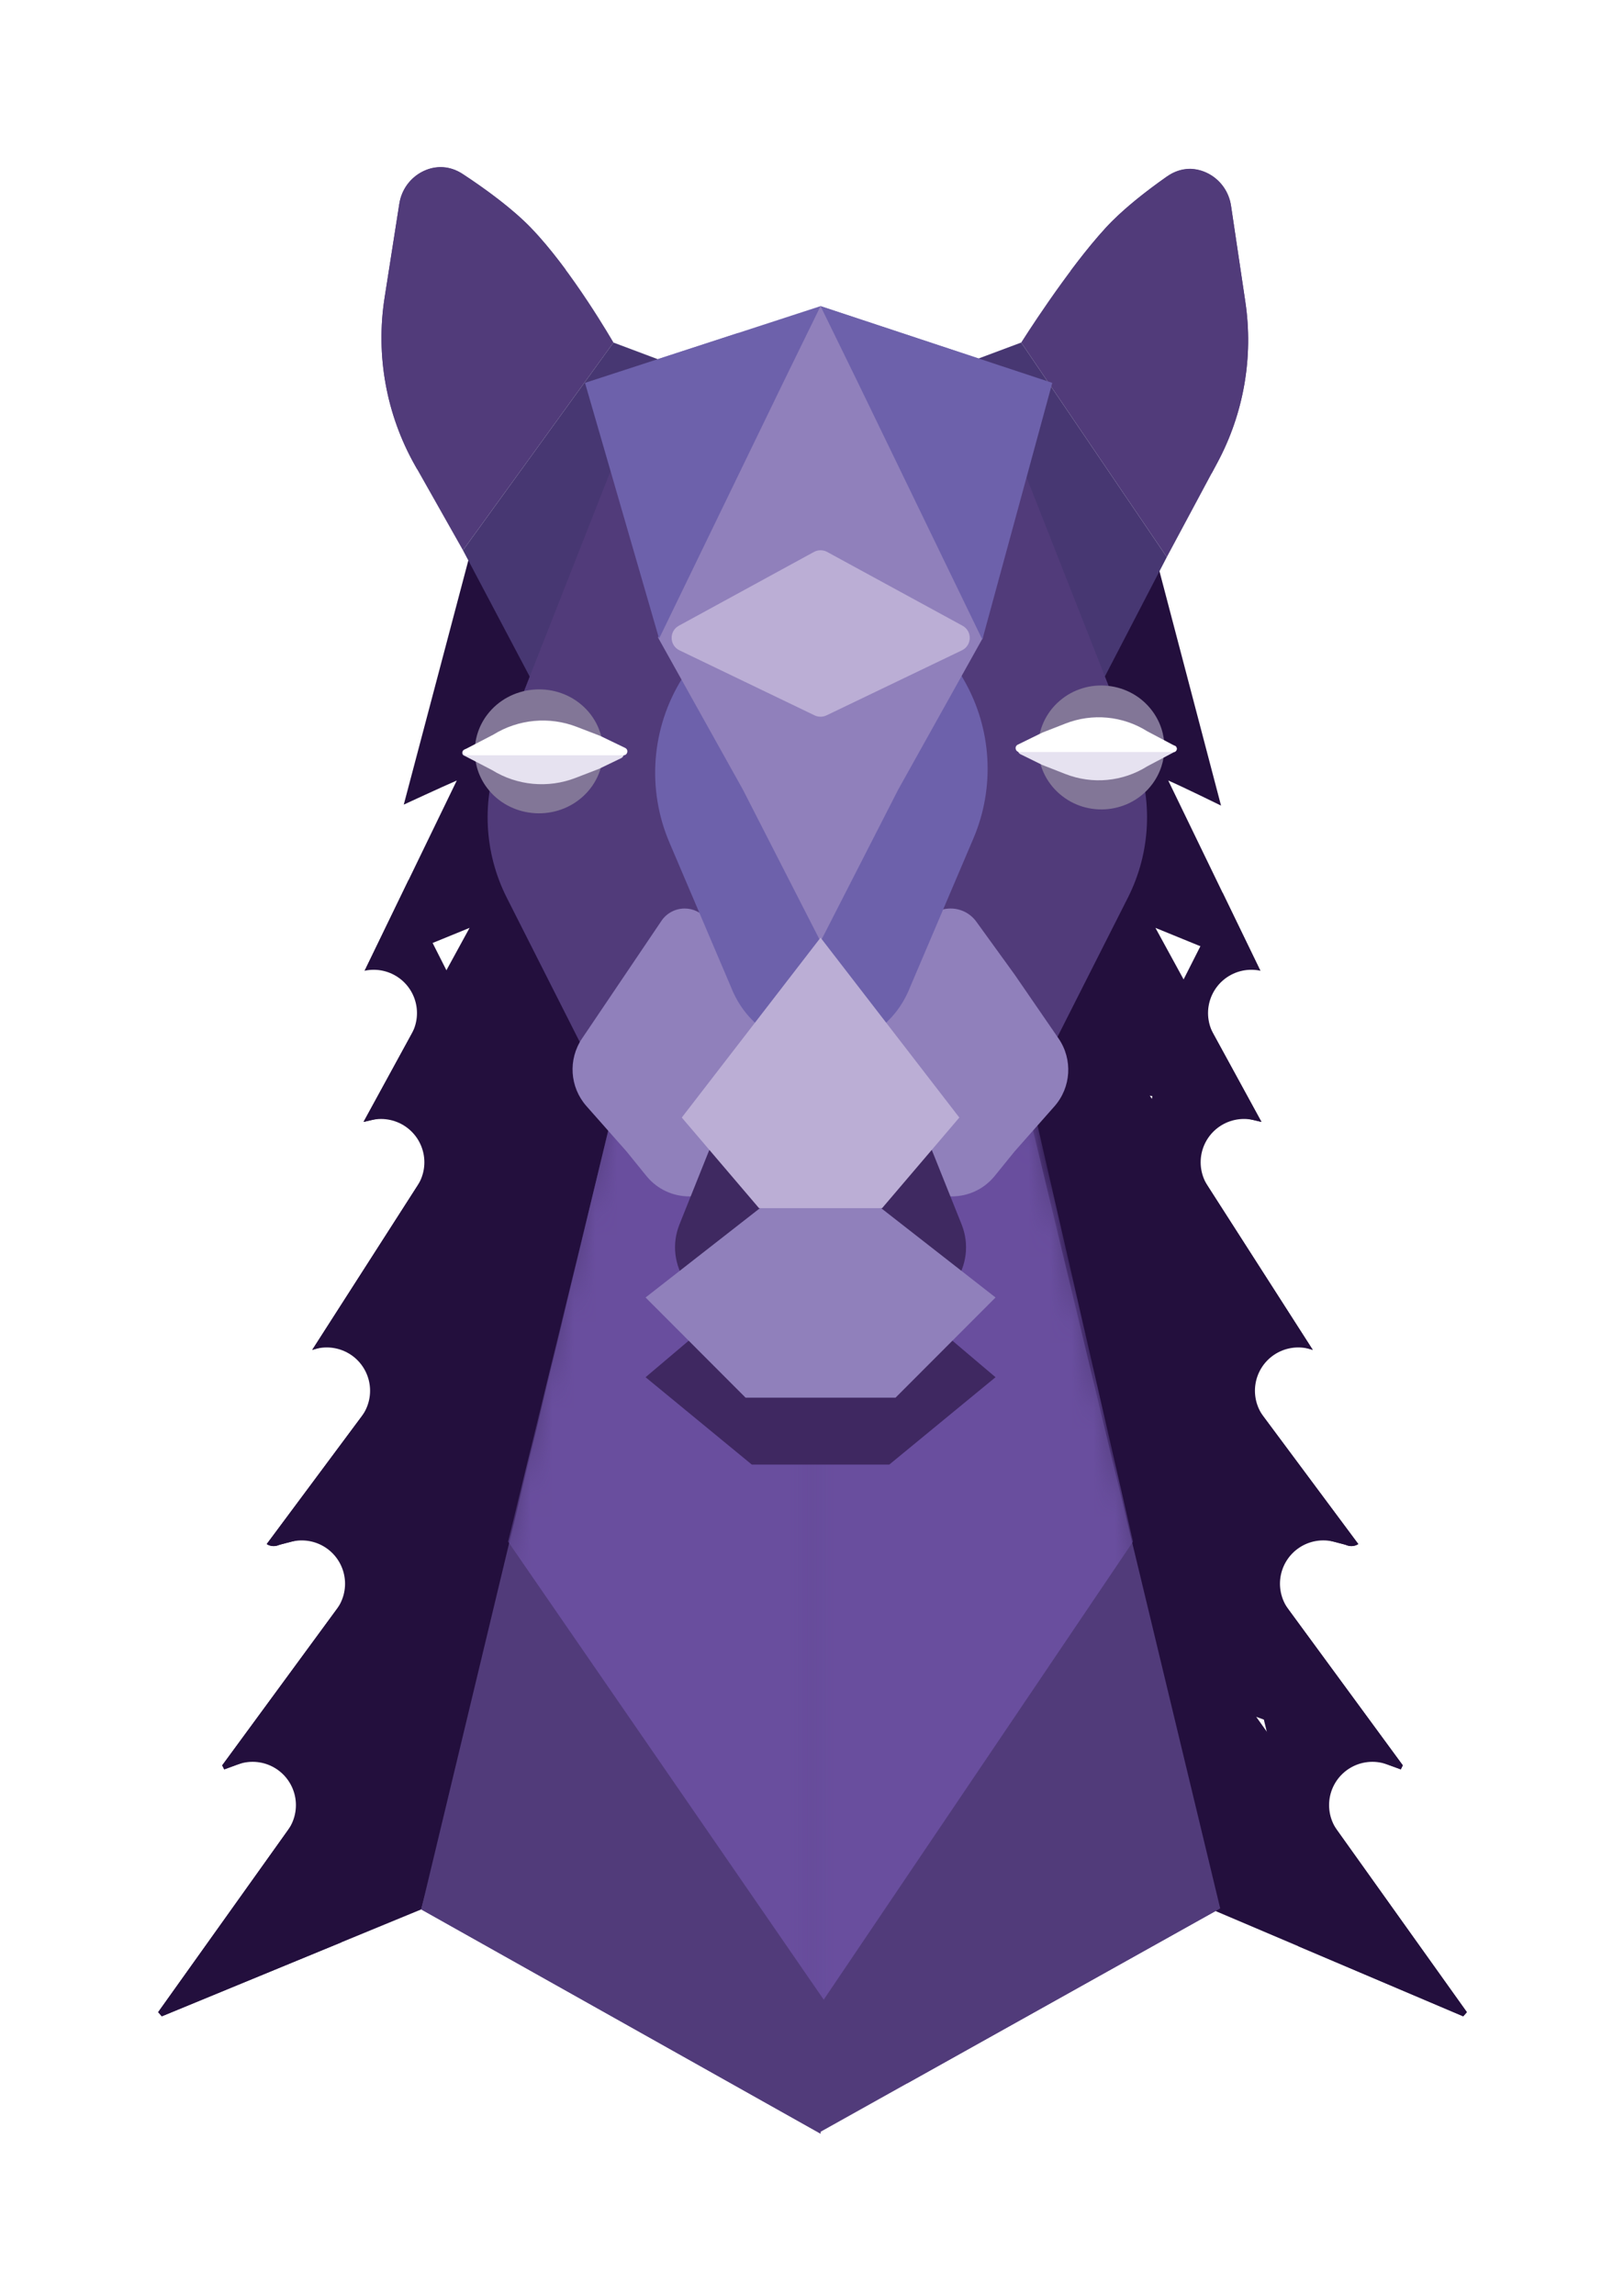 <svg width="75" height="106" viewBox="0 0 75 106" fill="none" xmlns="http://www.w3.org/2000/svg">
<g filter="url(#filter0_d_33_13821)">
<path d="M51.89 21.721C52.684 21.319 53.458 21.457 54.015 21.724L54.241 21.846L54.403 21.954C54.766 22.224 55.029 22.61 55.145 23.052L58.325 35.158C58.523 35.915 58.262 36.719 57.656 37.215C57.615 37.248 57.573 37.279 57.53 37.308L60.007 42.422C60.368 43.167 60.232 44.058 59.666 44.662C59.181 45.178 58.466 45.392 57.79 45.248L60.012 49.316C60.391 50.009 60.326 50.859 59.848 51.487C59.4 52.076 58.666 52.365 57.943 52.25L57.799 52.221L57.449 52.138L62.311 59.724C62.763 60.429 62.728 61.341 62.223 62.01C61.718 62.678 60.851 62.96 60.049 62.718L59.956 62.69C61.417 64.656 62.877 66.618 64.334 68.577C64.664 69.021 64.795 69.582 64.697 70.127C64.598 70.671 64.278 71.151 63.813 71.451C63.436 71.694 63.004 71.834 62.561 71.86C62.211 71.881 61.861 71.829 61.531 71.71L61.112 71.601L66.397 78.807L66.476 78.923C66.847 79.51 66.887 80.253 66.575 80.881L66.482 81.067C66.029 81.978 64.964 82.403 64.008 82.055L63.38 81.827L69.372 90.227C69.91 90.982 69.858 92.008 69.248 92.706L69.08 92.898C68.51 93.548 67.588 93.76 66.793 93.422L55.07 88.439C54.618 88.247 54.254 87.896 54.045 87.457L53.966 87.263L52.897 84.234L52.891 84.216L52.312 82.523H52.311V82.521C52.309 82.515 52.306 82.506 52.302 82.495C52.294 82.472 52.283 82.44 52.269 82.398C52.241 82.315 52.202 82.196 52.153 82.046C52.104 81.895 52.045 81.714 51.98 81.506L51.768 80.806C51.048 78.377 50.343 75.944 49.656 73.506L48.973 71.067L48.924 70.844C48.91 70.751 48.892 70.658 48.872 70.566L48.801 70.292C48.796 70.274 48.791 70.257 48.787 70.239C48.023 67.334 47.197 64.441 46.363 61.529C45.738 59.35 45.108 57.158 44.498 54.959L43.897 52.757C43.89 52.73 43.883 52.703 43.877 52.676C43.705 51.911 43.885 51.26 44.119 50.796C44.299 50.438 44.585 50.08 44.605 50.053H44.606C45.009 49.494 45.421 48.952 45.818 48.433C46.012 48.179 46.201 47.931 46.387 47.685C46.261 47.411 46.204 47.15 46.183 46.949C46.146 46.602 46.192 46.305 46.213 46.174C46.226 46.096 46.24 46.025 46.248 45.982C46.252 45.963 46.255 45.948 46.257 45.936C46.263 45.791 46.283 45.646 46.32 45.505L46.414 45.178C46.645 44.425 46.966 43.756 47.263 43.183C47.642 42.455 47.91 42.007 48.18 41.429L48.184 41.421L48.769 40.19C49.355 38.969 49.98 37.715 50.693 36.493C50.404 35.827 50.266 35.105 50.291 34.377L50.3 34.24C50.305 34.195 50.311 34.15 50.319 34.105C50.367 33.825 50.413 33.354 50.579 32.803C50.239 32.559 49.745 32.184 49.316 31.613L49.114 31.32L49.095 31.29C48.975 31.092 48.896 30.903 48.846 30.766C48.795 30.625 48.756 30.492 48.728 30.387C48.7 30.283 48.674 30.179 48.656 30.101C48.645 30.057 48.636 30.02 48.627 29.987C48.481 29.817 48.361 29.622 48.278 29.409C48.123 29.011 48.059 28.582 48.093 28.155L48.111 27.995C48.16 27.639 48.275 27.297 48.451 26.985L49.578 24.919C49.97 24.203 50.38 23.473 50.812 22.771V22.772C50.938 22.558 51.269 22.036 51.89 21.721Z" fill="#230F3D" stroke="white" stroke-width="4" stroke-linejoin="round"/>
<path d="M23.156 21.722C22.362 21.32 21.589 21.458 21.031 21.725L20.806 21.846L20.645 21.954C20.282 22.223 20.019 22.608 19.902 23.049L16.713 35.11C16.515 35.86 16.768 36.656 17.362 37.154C17.416 37.2 17.473 37.24 17.53 37.279L15.039 42.422C14.678 43.167 14.814 44.058 15.381 44.662C15.866 45.179 16.58 45.393 17.257 45.248L15.034 49.316C14.656 50.009 14.72 50.859 15.198 51.487C15.647 52.076 16.381 52.365 17.104 52.25L17.247 52.222L17.598 52.139L12.735 59.725C12.284 60.43 12.318 61.342 12.823 62.01C13.328 62.678 14.196 62.961 14.997 62.719L15.091 62.69C13.629 64.656 12.17 66.619 10.713 68.577C10.383 69.021 10.251 69.582 10.35 70.127C10.448 70.672 10.768 71.151 11.233 71.451C11.61 71.694 12.042 71.834 12.485 71.86C12.835 71.881 13.186 71.829 13.516 71.71L13.935 71.602L8.649 78.808L8.57 78.923C8.2 79.51 8.159 80.253 8.472 80.881L8.564 81.067C9.018 81.978 10.082 82.403 11.038 82.056L11.666 81.827L5.675 90.228C5.137 90.982 5.188 92.008 5.799 92.706L5.967 92.898C6.531 93.542 7.442 93.756 8.233 93.43L20.216 88.492C20.722 88.284 21.118 87.878 21.315 87.374L21.388 87.152L22.181 84.143L22.734 82.523H22.735V82.522C22.738 82.515 22.74 82.506 22.744 82.495C22.752 82.472 22.763 82.44 22.777 82.398C22.805 82.316 22.845 82.196 22.894 82.046C22.942 81.896 23.001 81.714 23.066 81.506L23.278 80.807C23.999 78.377 24.703 75.944 25.391 73.506L26.073 71.067L26.122 70.844C26.137 70.751 26.154 70.658 26.175 70.566L26.245 70.292C26.25 70.275 26.255 70.257 26.26 70.239C27.023 67.335 27.849 64.441 28.684 61.529C29.308 59.35 29.938 57.159 30.548 54.959L31.149 52.757C31.157 52.73 31.163 52.703 31.169 52.677C31.341 51.911 31.162 51.26 30.928 50.796C30.754 50.45 30.481 50.105 30.444 50.058C30.366 49.948 30.345 49.889 30.282 49.469C30.221 49.059 30.13 48.396 29.727 47.649C29.745 47.577 29.762 47.504 29.773 47.429C29.838 46.989 29.747 46.628 29.669 46.411C29.526 46.015 29.295 45.744 29.212 45.648C29.014 45.42 28.763 45.207 28.654 45.113C28.632 45.094 28.613 45.076 28.595 45.06C28.367 44.355 28.065 43.726 27.783 43.184C27.405 42.455 27.137 42.007 26.866 41.43L26.862 41.421L26.744 41.162C26.479 40.556 26.279 39.939 26.017 39.179C25.762 38.44 25.455 37.595 24.989 36.735C25.062 36.499 25.115 36.202 25.083 35.863C25.07 35.724 25.044 35.595 25.01 35.473C24.999 35.114 24.922 34.824 24.872 34.653C25.115 34.378 25.241 34.113 25.296 33.994C25.3 33.984 25.308 33.967 25.317 33.946C25.721 33.333 25.944 32.749 26.101 32.335C26.236 31.976 26.323 31.748 26.426 31.549L26.536 31.356L26.556 31.326C26.783 30.953 26.861 30.586 26.889 30.329C26.917 30.071 26.902 29.845 26.886 29.688C26.869 29.526 26.842 29.379 26.821 29.273C26.821 29.271 26.821 29.268 26.82 29.265C26.937 28.908 26.983 28.531 26.953 28.155L26.936 27.995C26.887 27.639 26.771 27.297 26.596 26.985L25.469 24.919C25.076 24.203 24.666 23.473 24.234 22.771V22.773C24.109 22.558 23.778 22.036 23.156 21.722ZM28.792 46.044L28.785 46.178C28.79 46.125 28.792 46.073 28.792 46.02C28.792 46.028 28.792 46.036 28.792 46.044ZM25.873 30.433L25.737 30.503L25.88 30.428C25.878 30.429 25.875 30.431 25.873 30.433Z" fill="#230F3D" stroke="white" stroke-width="4" stroke-linejoin="round"/>
<path d="M58.784 7.415C58.241 4.897 55.368 3.366 52.974 4.824L52.736 4.979L52.345 5.259C51.418 5.932 50.392 6.758 49.594 7.626L49.218 8.049C48.338 9.065 47.46 10.269 46.792 11.229C46.405 11.786 46.076 12.279 45.843 12.634C45.727 12.811 45.635 12.955 45.571 13.055C45.539 13.104 45.514 13.144 45.497 13.171C45.488 13.184 45.481 13.196 45.476 13.203C45.474 13.207 45.472 13.21 45.47 13.212C45.47 13.213 45.47 13.214 45.469 13.215H45.468V13.216L45.394 13.344C45.072 13.951 45.084 14.683 45.427 15.278L45.506 15.404L52.231 25.312C52.624 25.892 53.292 26.223 53.991 26.186C54.646 26.152 55.24 25.799 55.584 25.246L55.649 25.133L57.986 20.769C59.406 18.117 59.934 15.079 59.491 12.104L58.83 7.67L58.784 7.415Z" fill="#513B7A" stroke="white" stroke-width="4" stroke-linejoin="round"/>
<path d="M16.513 7.31C17.064 4.832 19.862 3.331 22.242 4.688L22.478 4.833L22.906 5.119C23.925 5.813 25.073 6.679 25.954 7.589L26.357 8.023C27.291 9.066 28.163 10.295 28.806 11.265C29.181 11.83 29.492 12.331 29.711 12.691C29.821 12.871 29.908 13.017 29.968 13.119C29.998 13.17 30.022 13.21 30.039 13.238C30.047 13.252 30.053 13.264 30.058 13.273C30.06 13.276 30.062 13.279 30.063 13.281C30.064 13.283 30.064 13.284 30.065 13.285L30.066 13.286L30.134 13.416C30.45 14.074 30.383 14.857 29.951 15.454L23.002 25.049C22.602 25.6 21.949 25.91 21.269 25.872C20.589 25.834 19.975 25.452 19.64 24.859L17.426 20.941C15.876 18.197 15.298 15.008 15.787 11.894L16.465 7.561L16.513 7.31Z" fill="#513B7A" stroke="white" stroke-width="4" stroke-linejoin="round"/>
<path d="M47.117 46.211L47.289 46.219C48.139 46.292 48.858 46.901 49.061 47.743L58.296 86.13C58.506 87.002 58.11 87.907 57.328 88.344L38.857 98.666C38.238 99.012 37.482 99.005 36.87 98.646C36.258 98.287 35.881 97.631 35.881 96.921V48.211L35.892 48.007C35.994 46.998 36.846 46.211 37.881 46.211H47.117Z" fill="#513B7A" stroke="white" stroke-width="4" stroke-linejoin="round"/>
<path d="M28.659 46.29L28.487 46.298C27.636 46.371 26.917 46.981 26.715 47.824L17.508 86.176C17.299 87.046 17.694 87.949 18.474 88.387L36.915 98.743C37.534 99.091 38.292 99.085 38.905 98.726C39.518 98.367 39.894 97.71 39.895 97V48.29L39.884 48.086C39.782 47.078 38.93 46.29 37.895 46.29H28.659Z" fill="#513B7A" stroke="white" stroke-width="4" stroke-linejoin="round"/>
<path d="M27.101 12.747C27.584 12.169 28.283 11.949 28.916 12.187L34.824 14.406C35.334 14.598 35.738 15.063 35.923 15.675C36.107 16.286 36.051 16.977 35.773 17.555L27.775 34.126C27.454 34.791 26.879 35.218 26.257 35.254C25.634 35.291 25.054 34.931 24.722 34.304L19.864 25.111L19.79 24.956C19.446 24.164 19.548 23.167 20.058 22.462L27.008 12.867L27.101 12.747Z" fill="#473772" stroke="white" stroke-width="4" stroke-linejoin="round"/>
<path d="M48.429 12.796C47.948 12.184 47.229 11.942 46.576 12.186L40.687 14.388C40.175 14.58 39.771 15.046 39.586 15.658C39.425 16.194 39.447 16.79 39.642 17.318L39.736 17.54L47.746 34.122C48.069 34.789 48.647 35.217 49.271 35.251C49.896 35.284 50.477 34.918 50.806 34.285L55.411 25.41L55.482 25.259C55.81 24.491 55.723 23.531 55.248 22.832L48.523 12.923L48.429 12.796Z" fill="#473772" stroke="white" stroke-width="4" stroke-linejoin="round"/>
<path d="M42.033 13.402L42.3 13.406C45.046 13.511 47.483 15.23 48.495 17.803L54.264 32.467L54.449 32.98C55.251 35.387 55.129 38.007 54.105 40.329L53.873 40.821L47.206 54.001L47.019 54.407C43.415 62.179 32.484 62.3 28.651 54.772L28.474 54.407L28.285 54.001L21.619 40.821C20.303 38.22 20.161 35.18 21.229 32.467L26.684 18.601L26.804 18.311C28.106 15.337 31.05 13.402 34.316 13.402L42.033 13.402Z" fill="#513B7A" stroke="white" stroke-width="4" stroke-linejoin="round"/>
<mask id="mask0_33_13821" style="mask-type:alpha" maskUnits="userSpaceOnUse" x="15" y="43" width="46" height="58">
<path d="M47.13 45.713L47.302 45.721C48.154 45.794 48.874 46.404 49.076 47.248L58.311 85.867C58.519 86.736 58.125 87.637 57.346 88.075L38.876 98.461C38.256 98.809 37.498 98.802 36.885 98.444C36.272 98.085 35.895 97.428 35.895 96.718V47.713L35.906 47.509C36.008 46.5 36.859 45.713 37.895 45.713H47.13Z" fill="#513B7A" stroke="white" stroke-width="4" stroke-linejoin="round"/>
<path d="M28.66 45.713L28.488 45.721C27.636 45.794 26.916 46.404 26.714 47.248L17.479 85.867C17.271 86.736 17.665 87.637 18.444 88.075L36.915 98.461C37.534 98.809 38.291 98.802 38.905 98.444C39.518 98.085 39.895 97.428 39.895 96.718V47.713L39.884 47.509C39.782 46.5 38.931 45.713 37.895 45.713H28.66Z" fill="#513B7A" stroke="white" stroke-width="4" stroke-linejoin="round"/>
</mask>
<g mask="url(#mask0_33_13821)">
<path d="M47.758 47.748L47.932 47.756C48.789 47.831 49.512 48.45 49.707 49.301L54.274 69.211C54.398 69.751 54.292 70.319 53.982 70.778L39.698 91.931C39.328 92.479 38.711 92.809 38.05 92.812C37.43 92.815 36.846 92.53 36.467 92.046L36.394 91.947L21.818 70.792C21.495 70.323 21.386 69.738 21.521 69.184L26.381 49.274L26.428 49.11C26.699 48.302 27.459 47.748 28.323 47.748H47.758Z" fill="#694E9E" stroke="white" stroke-width="4" stroke-linejoin="round"/>
</g>
<path d="M44.109 38.425C45.073 38.483 45.97 38.941 46.582 39.688L46.709 39.852L48.474 42.292L48.502 42.331L50.533 45.286L50.641 45.449C51.673 47.097 51.544 49.223 50.319 50.733L50.192 50.883L48.372 52.941L47.493 54.027C45.727 56.206 42.453 56.274 40.593 54.231L40.417 54.027L39.526 52.929L37.718 50.883C36.333 49.317 36.193 47.009 37.377 45.286L39.408 42.331L41.035 39.938L41.161 39.764C41.815 38.919 42.825 38.419 43.901 38.419L44.109 38.425Z" fill="#9080BB" stroke="white" stroke-width="4" stroke-linejoin="round"/>
<path d="M31.803 38.424C32.659 38.472 33.463 38.852 34.044 39.483L34.165 39.622L36.278 42.195L36.381 42.331L38.412 45.286L38.52 45.449C39.552 47.097 39.423 49.223 38.198 50.733L38.071 50.883L36.251 52.941L35.372 54.027C33.606 56.206 30.332 56.274 28.472 54.231L28.296 54.027L27.405 52.929L25.584 50.869C24.209 49.314 24.06 47.026 25.221 45.306L28.888 39.871L29.007 39.705C29.628 38.897 30.592 38.419 31.619 38.419L31.803 38.424Z" fill="#9080BB" stroke="white" stroke-width="4" stroke-linejoin="round"/>
<path d="M40.406 20.326C41.07 20.393 41.636 20.786 41.948 21.341C41.945 21.336 41.943 21.331 41.94 21.326L46.264 28.894L46.409 29.156C47.814 31.792 47.997 34.912 46.907 37.693L46.794 37.969L43.876 44.819C41.717 50.211 34.072 50.211 31.914 44.818V44.819L29.074 38.152C27.767 35.084 28.039 31.57 29.803 28.74L33.397 22.974L33.599 22.672C34.653 21.201 36.357 20.319 38.182 20.319V20.318L40.201 20.316L40.406 20.326ZM42.204 22.317L42.2 22.188C42.198 22.164 42.195 22.14 42.193 22.116C42.2 22.182 42.204 22.249 42.204 22.317Z" fill="#6D61AB" stroke="white" stroke-width="4" stroke-linejoin="round"/>
<path d="M37.895 10.592C38.613 10.593 39.276 10.978 39.632 11.602L43.221 17.895L43.318 18.09L47.233 27.111C47.481 27.683 47.449 28.337 47.145 28.882L43.251 35.861L39.675 42.851C39.333 43.52 38.646 43.941 37.895 43.941C37.144 43.941 36.456 43.52 36.114 42.851L32.549 35.882L28.645 28.882C28.341 28.337 28.308 27.683 28.556 27.111L32.471 18.09L32.569 17.895L36.158 11.602L36.228 11.488C36.597 10.931 37.221 10.592 37.895 10.592Z" fill="#9080BB" stroke="white" stroke-width="4" stroke-linejoin="round"/>
<path d="M27.997 29.364C25.881 27.751 22.769 28.059 21.033 30.102L20.864 30.312C19.604 31.969 19.577 34.197 20.739 35.866L20.855 36.026C22.52 38.217 25.759 38.642 27.977 36.949L28.188 36.779C30.463 34.842 30.442 31.436 28.205 29.532L27.997 29.364Z" fill="#827697" stroke="white" stroke-width="4" stroke-linejoin="round"/>
<path d="M29.744 35.175C31.625 34.06 30.871 31.072 28.593 31.072L21.498 31.072L21.273 31.082C19.081 31.28 18.605 34.35 20.645 35.198L21.791 35.795C23.459 36.78 25.487 36.952 27.298 36.253L28.383 35.834L28.531 35.77L29.554 35.278L29.744 35.175Z" fill="#E6E2F0" stroke="white" stroke-width="4" stroke-linejoin="round"/>
<path d="M29.927 31.302C31.78 32.401 31.037 35.345 28.793 35.345L21.555 35.345L21.331 35.334C19.138 35.137 18.663 32.066 20.702 31.219L21.848 30.621C23.516 29.637 25.544 29.464 27.355 30.163L28.44 30.582L28.588 30.646L29.74 31.201L29.927 31.302Z" fill="white" stroke="white" stroke-width="4" stroke-linejoin="round"/>
<path d="M47.8 29.175C49.898 27.547 52.964 27.866 54.671 29.91L54.836 30.121C56.074 31.777 56.109 34.008 54.957 35.69L54.842 35.851C53.19 38.065 49.992 38.477 47.81 36.782L47.603 36.611C45.369 34.676 45.375 31.264 47.592 29.344L47.8 29.175Z" fill="#827697" stroke="white" stroke-width="4" stroke-linejoin="round"/>
<path d="M46.06 34.988C44.192 33.864 44.953 30.893 47.223 30.893L54.195 30.893L54.419 30.903C56.604 31.099 57.088 34.154 55.063 35.013L53.945 35.605C52.292 36.6 50.269 36.775 48.468 36.068L47.406 35.651L47.256 35.585L46.248 35.091L46.06 34.988Z" fill="#E6E2F0" stroke="white" stroke-width="4" stroke-linejoin="round"/>
<path d="M45.936 31.157C44.097 32.265 44.846 35.192 47.083 35.192L54.195 35.192L54.419 35.182C56.604 34.986 57.088 31.931 55.063 31.072L53.945 30.48C52.292 29.485 50.269 29.31 48.468 30.017L47.406 30.434L47.256 30.5L46.123 31.056L45.936 31.157Z" fill="white" stroke="white" stroke-width="4" stroke-linejoin="round"/>
<path d="M40.616 55.526L40.792 55.533C41.202 55.57 41.593 55.732 41.909 55.999L47.268 60.538C47.721 60.922 47.98 61.486 47.976 62.079C47.972 62.672 47.704 63.233 47.246 63.61L42.339 67.644C42.026 67.901 41.644 68.057 41.243 68.092L41.07 68.1H34.72C34.315 68.1 33.92 67.976 33.588 67.748L33.45 67.644L28.544 63.61C28.085 63.233 27.818 62.672 27.814 62.079C27.81 61.486 28.069 60.922 28.521 60.538L33.881 55.999L34.021 55.891C34.357 55.654 34.759 55.526 35.173 55.526H40.616Z" fill="#3F2861" stroke="white" stroke-width="4" stroke-linejoin="round"/>
<path d="M34.03 60.916L33.711 60.906C30.557 60.706 28.428 57.559 29.416 54.558L29.525 54.259L30.85 50.954C31.953 48.2 34.622 46.394 37.59 46.394L38.2 46.394C41.075 46.394 43.669 48.088 44.832 50.698L44.94 50.954L46.264 54.259C47.541 57.447 45.194 60.916 41.76 60.916L34.03 60.916Z" fill="#3F2961" stroke="white" stroke-width="4" stroke-linejoin="round"/>
<path d="M40.616 52.197L40.783 52.204C41.169 52.236 41.54 52.38 41.847 52.621L47.206 56.806C47.658 57.159 47.937 57.688 47.972 58.259C48.007 58.831 47.796 59.39 47.391 59.795L42.774 64.421C42.446 64.75 42.014 64.953 41.556 64.999L41.358 65.009H34.431C33.9 65.009 33.391 64.797 33.016 64.421L28.399 59.795C27.994 59.39 27.783 58.831 27.818 58.259C27.853 57.688 28.131 57.159 28.582 56.806L33.943 52.621L34.079 52.524C34.403 52.312 34.783 52.197 35.173 52.197H40.616Z" fill="#9080BB" stroke="white" stroke-width="4" stroke-linejoin="round"/>
<path d="M37.895 39.764C38.515 39.764 39.099 40.052 39.478 40.543L45.887 48.851C46.429 49.553 46.44 50.521 45.934 51.232L45.826 51.371L42.259 55.555C41.879 56.001 41.323 56.258 40.738 56.258H35.054C34.468 56.258 33.912 56.001 33.532 55.555L29.964 51.371C29.351 50.651 29.324 49.6 29.902 48.851L36.311 40.543L36.462 40.369C36.837 39.985 37.352 39.764 37.895 39.764Z" fill="#BBAED5" stroke="white" stroke-width="4" stroke-linejoin="round"/>
<path d="M39.405 11.287C38.878 10.681 38.039 10.449 37.276 10.698L26.398 14.241L26.211 14.312C25.364 14.684 24.882 15.595 25.05 16.505L25.096 16.699L28.516 28.512C28.746 29.307 29.443 29.878 30.268 29.948C31.041 30.014 31.778 29.626 32.165 28.964L32.238 28.827L37.963 17.015L37.962 17.014L39.692 13.477C40.044 12.756 39.932 11.893 39.405 11.287Z" fill="#6D61AB" stroke="white" stroke-width="4" stroke-linejoin="round"/>
<path d="M36.389 11.284C36.919 10.678 37.76 10.448 38.524 10.701L49.225 14.244L49.409 14.315C50.242 14.685 50.721 15.576 50.569 16.475L50.526 16.668L47.297 28.525C47.078 29.33 46.383 29.914 45.552 29.991C44.722 30.068 43.93 29.622 43.567 28.871L37.83 17.021L36.098 13.477C35.745 12.754 35.86 11.89 36.389 11.284Z" fill="#6D61AB" stroke="white" stroke-width="4" stroke-linejoin="round"/>
<path d="M36.781 22.122C37.486 21.792 38.302 21.792 39.008 22.12L39.158 22.196L45.41 25.603L45.581 25.703C47.237 26.765 47.173 29.23 45.465 30.205L45.29 30.297L39.038 33.301C38.36 33.627 37.578 33.647 36.887 33.362L36.751 33.3L30.511 30.297C28.575 29.365 28.506 26.634 30.392 25.604L36.63 22.197L36.781 22.122Z" fill="#BBAED5" stroke="white" stroke-width="4" stroke-linejoin="round"/>
<path d="M62.15 69.804L56.181 68.258L64.784 79.99L64.692 80.176L58.016 77.75L67.743 91.389L67.575 91.581L55.852 86.598L54.783 83.569L54.204 81.876C54.204 81.876 53.977 81.222 53.685 80.238C52.728 77.01 51.8 73.775 50.9 70.532C50.858 70.262 50.798 69.994 50.721 69.731C49.181 63.873 47.397 58.078 45.828 52.237C45.736 51.826 45.996 51.538 46.216 51.239C46.992 50.161 47.82 49.134 48.602 48.062C48.961 47.565 48.717 47.377 48.254 46.92C48.053 46.735 48.276 46.282 48.254 46.013C48.607 44.67 49.412 43.514 49.991 42.278C50.767 40.641 51.537 39.005 52.458 37.436C52.602 37.2 52.69 36.936 52.715 36.662C52.74 36.389 52.702 36.113 52.602 35.856C52.38 35.418 52.273 34.933 52.29 34.445C52.394 33.841 52.409 33.469 52.658 32.95C52.826 32.662 52.612 32.47 52.967 32.267C52.342 31.381 51.383 31.164 50.803 30.25C50.567 29.861 50.562 28.876 50.142 28.684C50.096 28.566 50.077 28.439 50.087 28.313C50.097 28.188 50.136 28.065 50.2 27.956C50.964 26.579 51.682 25.174 52.516 23.819C52.678 23.537 52.863 23.351 53.21 23.56L56.39 35.666C56.39 35.666 54.573 34.774 53.952 34.507L58.207 43.293L53.361 41.313L58.257 50.275L53.1 49.06L60.627 60.804L55.023 59.111L54.889 59.229C57.51 62.754 60.123 66.268 62.729 69.77C62.644 69.825 62.546 69.857 62.444 69.863C62.342 69.869 62.241 69.849 62.15 69.804Z" fill="#230F3D"/>
<path d="M12.896 69.805L18.866 68.258L10.262 79.99L10.355 80.176L17.03 77.75L7.304 91.389L7.471 91.581L19.454 86.643L20.263 83.569L20.842 81.876C20.842 81.876 21.069 81.223 21.361 80.238C22.319 77.011 23.247 73.775 24.146 70.532C24.189 70.262 24.249 69.994 24.326 69.731C25.866 63.874 27.649 58.078 29.218 52.238C29.311 51.826 29.05 51.538 28.83 51.239C28.054 50.161 28.554 49.363 27.773 48.291C27.414 47.795 27.309 47.638 27.773 47.181C27.974 46.996 26.77 46.282 26.792 46.014C26.439 44.67 25.634 43.514 25.055 42.278C24.279 40.641 24.009 39.005 23.089 37.436C22.944 37.2 22.856 36.936 22.831 36.662C22.806 36.389 23.345 36.113 22.944 35.856C23.166 35.418 22.773 34.934 22.757 34.445C22.652 33.842 22.58 33.763 22.331 33.243C23.439 33.808 23.434 33.153 23.578 32.95C24.204 32.064 24.268 31.2 24.847 30.286C25.083 29.897 24.485 28.876 24.905 28.684C24.951 28.566 24.969 28.439 24.959 28.314C24.949 28.188 24.911 28.066 24.847 27.956C24.082 26.579 23.364 25.174 22.531 23.82C22.369 23.538 22.183 23.351 21.836 23.56L18.647 35.621C18.647 35.621 20.474 34.774 21.095 34.508L16.839 43.294L21.686 41.313L16.789 50.275L21.946 49.061L14.419 60.804L20.024 59.111L20.157 59.23C17.536 62.755 14.923 66.268 12.318 69.771C12.402 69.825 12.501 69.857 12.602 69.863C12.704 69.869 12.806 69.849 12.896 69.805Z" fill="#230F3D"/>
<path d="M56.852 7.965C56.639 6.537 55.068 5.785 53.887 6.616C52.904 7.307 51.833 8.146 51.067 8.979C49.254 10.953 47.161 14.281 47.161 14.281L53.886 24.189L56.223 19.825C57.44 17.553 57.892 14.949 57.512 12.399L56.852 7.965Z" fill="#513B7A"/>
<path d="M18.442 7.87C18.661 6.469 20.193 5.722 21.377 6.502C22.456 7.214 23.666 8.1 24.516 8.979C26.424 10.953 28.331 14.281 28.331 14.281L21.381 23.875L19.168 19.958C17.839 17.605 17.343 14.873 17.762 12.204L18.442 7.87Z" fill="#513B7A"/>
<path d="M37.881 48.211H43.653H47.117L56.352 86.598L37.881 96.921V48.211Z" fill="#513B7A"/>
<path d="M37.895 48.29H32.123H28.659L19.453 86.643L37.895 97V48.29Z" fill="#513B7A"/>
<path d="M21.381 23.875L28.33 14.281L34.238 16.499L26.239 33.069L21.381 23.875Z" fill="#473772"/>
<path d="M53.886 24.189L47.161 14.281L41.271 16.483L49.281 33.065L53.886 24.189Z" fill="#473772"/>
<path d="M28.544 19.333C29.478 16.961 31.767 15.402 34.316 15.402L38.889 15.402L42.033 15.402C44.065 15.402 45.89 16.645 46.634 18.535L52.403 33.199C53.261 35.382 53.147 37.826 52.088 39.919L45.401 53.14L45.204 53.566C42.26 59.916 33.233 59.916 30.288 53.566L30.091 53.14L23.404 39.919C22.346 37.826 22.231 35.382 23.09 33.199L28.544 19.333Z" fill="#513B7A"/>
<mask id="mask1_33_13821" style="mask-type:alpha" maskUnits="userSpaceOnUse" x="19" y="47" width="38" height="50">
<path d="M37.895 47.713H43.667H47.13L56.365 86.332L37.895 96.718V47.713Z" fill="#513B7A"/>
<path d="M37.895 47.713H32.123H28.659L19.424 86.332L37.895 96.718V47.713Z" fill="#513B7A"/>
</mask>
<g mask="url(#mask1_33_13821)">
<path d="M28.323 49.748H47.758L52.325 69.658L38.041 90.812L23.465 69.658L28.323 49.748Z" fill="#694E9E"/>
</g>
<path d="M41.057 43.465L42.689 41.061C42.962 40.659 43.416 40.419 43.901 40.419C44.371 40.419 44.813 40.644 45.088 41.025L46.854 43.465L48.885 46.419C49.55 47.385 49.471 48.68 48.694 49.558L46.854 51.64L45.94 52.768C44.917 54.03 42.993 54.03 41.971 52.768L41.057 51.64L39.216 49.558C38.439 48.68 38.361 47.385 39.025 46.419L41.057 43.465Z" fill="#9080BB"/>
<path d="M30.546 40.99C30.786 40.633 31.189 40.419 31.619 40.419C32.006 40.419 32.373 40.593 32.619 40.892L34.733 43.465L36.764 46.419C37.429 47.385 37.35 48.68 36.573 49.558L34.733 51.64L33.818 52.768C32.796 54.03 30.872 54.03 29.85 52.768L28.936 51.64L27.083 49.544C26.312 48.672 26.228 47.389 26.879 46.424L30.546 40.99Z" fill="#9080BB"/>
<path d="M35.095 24.032C35.759 22.966 36.927 22.318 38.184 22.318L40.203 22.316C40.203 22.316 40.204 22.317 40.204 22.317C40.204 22.317 40.204 22.318 40.204 22.318L44.528 29.886C45.804 32.119 45.961 34.82 44.953 37.186L42.036 44.035C40.563 47.806 35.227 47.806 33.754 44.035L30.914 37.368C29.863 34.9 30.082 32.075 31.501 29.798L35.095 24.032Z" fill="#6D61AB"/>
<path d="M34.306 18.886L37.895 12.592L41.483 18.886L45.398 27.907L41.483 34.924L37.895 41.941L34.306 34.924L30.391 27.907L34.306 18.886Z" fill="#9080BB"/>
<path d="M26.849 35.309C28.19 34.167 28.186 32.144 26.854 31.01C25.554 29.904 23.533 30.111 22.501 31.468C21.734 32.477 21.738 33.854 22.499 34.856C23.523 36.205 25.541 36.422 26.849 35.309Z" fill="#827697"/>
<path d="M27.663 33.969L28.685 33.476C28.888 33.378 28.819 33.072 28.593 33.072L24.752 33.072L21.498 33.072C21.326 33.072 21.288 33.314 21.452 33.367C21.46 33.37 21.468 33.373 21.475 33.377L22.728 34.028C23.884 34.744 25.309 34.877 26.578 34.388L27.663 33.969Z" fill="#E6E2F0"/>
<path d="M27.72 32.447L28.871 33.002C29.043 33.085 28.984 33.344 28.793 33.344L24.809 33.344L21.555 33.344C21.383 33.344 21.345 33.102 21.509 33.049C21.517 33.047 21.525 33.043 21.532 33.039L22.785 32.388C23.941 31.672 25.366 31.539 26.635 32.029L27.72 32.447Z" fill="white"/>
<path d="M48.934 35.127C47.617 33.986 47.618 31.969 48.931 30.832C50.212 29.723 52.197 29.932 53.211 31.29C53.965 32.298 53.964 33.671 53.213 34.676C52.203 36.029 50.22 36.241 48.934 35.127Z" fill="#827697"/>
<path d="M48.137 33.79L47.13 33.295C46.928 33.197 46.998 32.893 47.223 32.893L50.998 32.893L54.195 32.893C54.367 32.893 54.405 33.134 54.242 33.188C54.234 33.191 54.226 33.194 54.218 33.198L52.987 33.849C51.853 34.564 50.447 34.696 49.199 34.206L48.137 33.79Z" fill="#E6E2F0"/>
<path d="M48.137 32.295L47.004 32.851C46.833 32.935 46.892 33.192 47.083 33.192L50.998 33.192L54.195 33.192C54.367 33.192 54.405 32.95 54.242 32.897C54.234 32.894 54.226 32.891 54.218 32.887L52.987 32.236C51.853 31.521 50.447 31.389 49.199 31.879L48.137 32.295Z" fill="white"/>
<path d="M35.174 57.526H40.616L45.976 62.065L41.069 66.1C41.069 66.1 39.147 66.1 37.895 66.1C36.642 66.1 34.72 66.1 34.72 66.1L29.814 62.065L35.174 57.526Z" fill="#3F2861"/>
<path d="M41.76 58.916L37.895 58.916L34.03 58.916C32.011 58.916 30.631 56.876 31.382 55.002L32.706 51.698C33.506 49.702 35.44 48.394 37.59 48.394L38.2 48.394C40.35 48.394 42.284 49.702 43.084 51.698L44.407 55.002C45.158 56.876 43.778 58.916 41.76 58.916Z" fill="#3F2961"/>
<path d="M35.174 54.197L40.616 54.197L45.976 58.383L41.358 63.009C41.358 63.009 39.147 63.009 37.895 63.009C36.642 63.009 34.432 63.009 34.432 63.009L29.814 58.383L35.174 54.197Z" fill="#9080BB"/>
<path d="M31.486 50.073L37.895 41.764L44.304 50.073L40.737 54.258H35.054L31.486 50.073Z" fill="#BBAED5"/>
<path d="M37.895 12.599L27.017 16.143L30.438 27.955L36.163 16.143L37.895 12.599Z" fill="#6D61AB"/>
<path d="M37.895 12.599L48.597 16.143L45.367 28L39.627 16.143L37.895 12.599Z" fill="#6D61AB"/>
<path d="M31.379 28.495C30.911 28.269 30.894 27.608 31.35 27.359L37.589 23.952C37.78 23.848 38.01 23.848 38.201 23.952L44.452 27.359C44.909 27.608 44.892 28.27 44.423 28.495L38.172 31.498C37.997 31.583 37.793 31.582 37.618 31.498L31.379 28.495Z" fill="#BBAED5"/>
</g>
<defs>
<filter id="filter0_d_33_13821" x="0.227" y="0.626" width="74.593" height="104.989" filterUnits="userSpaceOnUse" color-interpolation-filters="sRGB">
<feFlood flood-opacity="0" result="BackgroundImageFix"/>
<feColorMatrix in="SourceAlpha" type="matrix" values="0 0 0 0 0 0 0 0 0 0 0 0 0 0 0 0 0 0 127 0" result="hardAlpha"/>
<feOffset dy="1.539"/>
<feGaussianBlur stdDeviation="1.539"/>
<feColorMatrix type="matrix" values="0 0 0 0 0.235 0 0 0 0 0.125 0 0 0 0 0.298 0 0 0 0.2 0"/>
<feBlend mode="normal" in2="BackgroundImageFix" result="effect1_dropShadow_33_13821"/>
<feBlend mode="normal" in="SourceGraphic" in2="effect1_dropShadow_33_13821" result="shape"/>
</filter>
</defs>
</svg>
